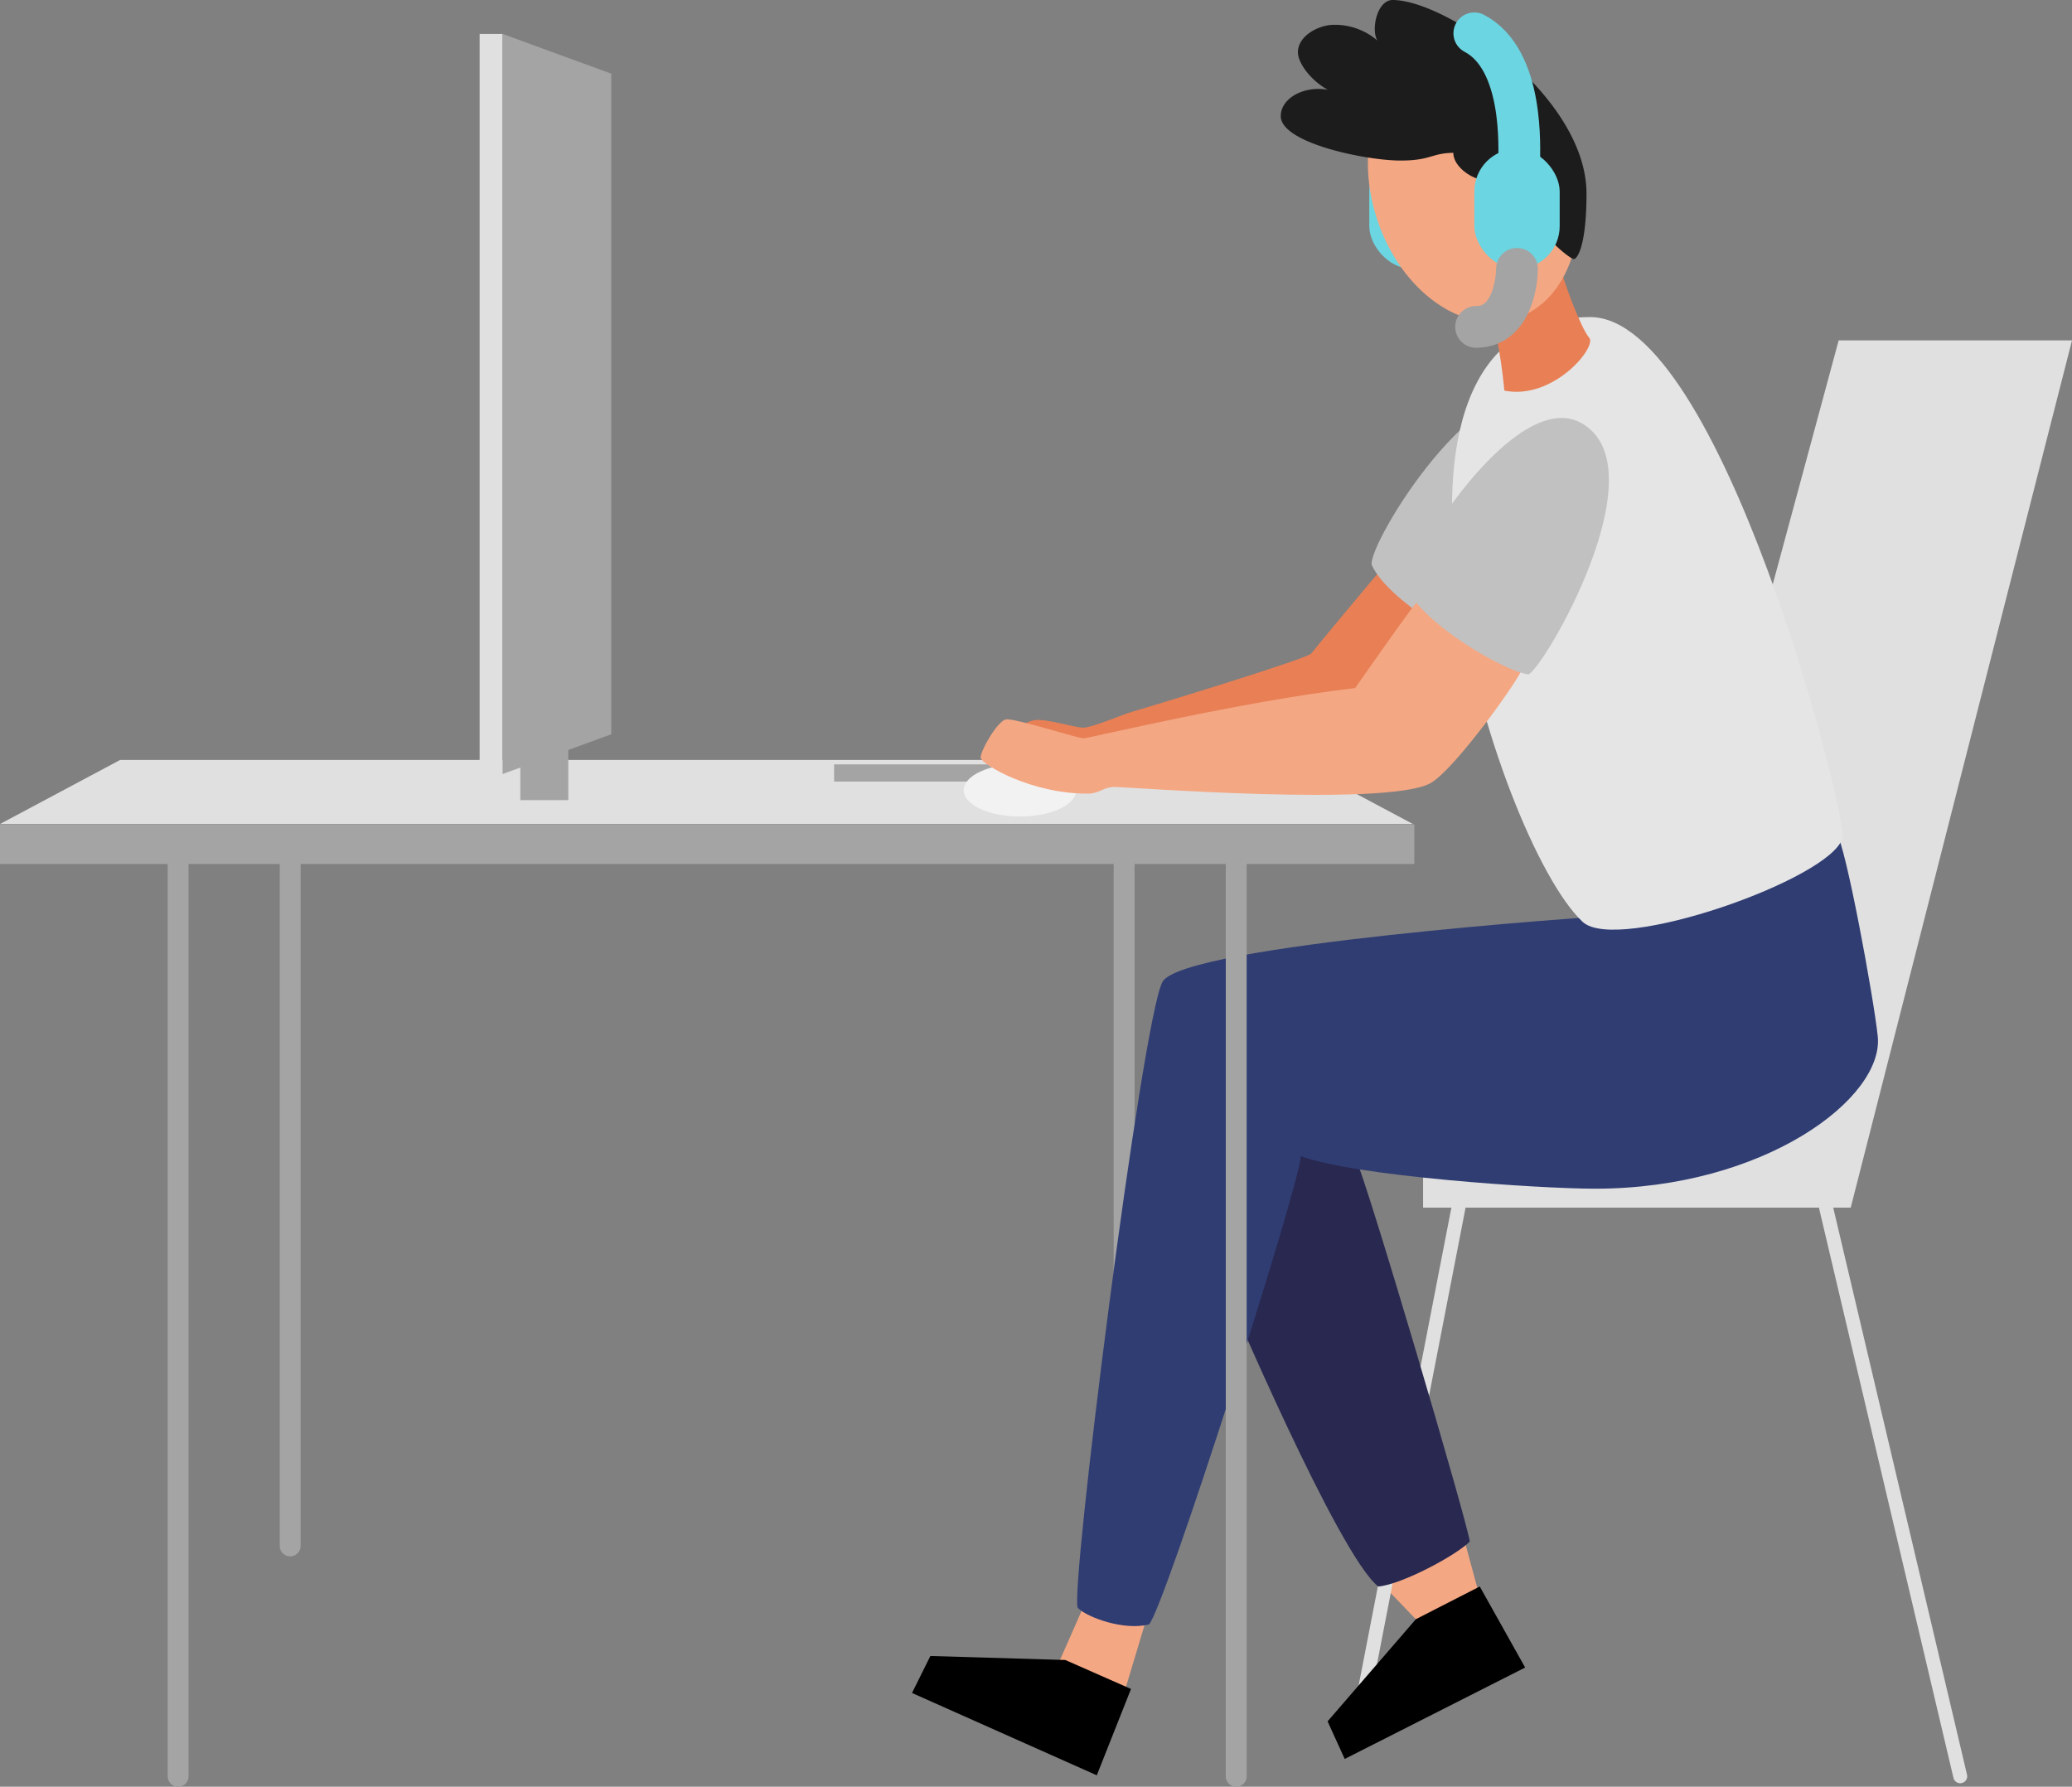 <svg xmlns="http://www.w3.org/2000/svg" width="297.581" height="256.595" viewBox="0 0 297.581 256.595">
  <rect x="0" y="0" width="297.581" height="256.595" fill="#808080" stroke="none"/>
  <g id="Grupo_737" data-name="Grupo 737" transform="translate(-177.835 -1664.634)">
    <line id="Línea_60" data-name="Línea 60" y2="97.934" transform="translate(339.279 1788.712)" fill="none" stroke="#a4a4a4" stroke-linecap="round" stroke-linejoin="round" stroke-width="3"/>
    <rect id="Rectángulo_1386" data-name="Rectángulo 1386" width="12.259" height="17.241" rx="6.13" transform="translate(374.49 1686.003)" fill="#6bd5e1"/>
    <path id="Trazado_3639" data-name="Trazado 3639" d="M391.81,679.1c-.435,1.085-3.4,7.739-3.4,7.739l9.58,3.65,2.859-9.51Z" transform="translate(-58.445 1216.409)" fill="#f4a783"/>
    <path id="Trazado_3640" data-name="Trazado 3640" d="M517.992,655.08l1.97,7.269-8.625,4.218-5.687-5.918Z" transform="translate(-129.765 1231.021)" fill="#f4a783"/>
    <path id="Trazado_3641" data-name="Trazado 3641" d="M418.469,299.44c-.983,1.136-9.126,10.9-9.71,11.676s-24.425,8.018-25.682,8.354-5.777,2.3-7.05,2.3-5.358-1.351-7.05-1.073-7.093,3.439-6.572,4.7,58.833-2.949,58.833-2.949l6.357-19.783Z" transform="translate(-42.604 1447.367)" fill="#e87f55"/>
    <line id="Línea_61" data-name="Línea 61" x1="14.817" y2="76.329" transform="translate(372.485 1838.07)" fill="none" stroke="#e0e0e0" stroke-linecap="round" stroke-linejoin="round" stroke-width="2"/>
    <path id="Trazado_3642" data-name="Trazado 3642" d="M581.507,214.45h33.511L583.238,339H521.82v-8.108l34.389-22.835Z" transform="translate(-139.602 1499.068)" fill="#e0e0e0"/>
    <path id="Trazado_3643" data-name="Trazado 3643" d="M468.214,509.746c1.7,3.474,16.059,52.245,16.431,55.081-1.829,1.919-9.76,6.188-13.148,6.467-5.738-4.516-21.816-42.438-21.816-42.438S455.156,497.392,468.214,509.746Z" transform="translate(-95.717 1321.181)" fill="#282850"/>
    <path id="Trazado_3644" data-name="Trazado 3644" d="M504.077,395.59c1.245,1.48,5.276,23.332,5.875,28.984.92,8.883-16.3,21.895-40.613,21.895-8.025,0-34.6-1.79-42.23-4.673-.392,4.829-19.639,65.061-21.82,67.242-3.584.936-8.883-1.01-10.207-2.35s9.2-84.546,12.142-89.92,62.958-9.412,62.958-9.412Z" transform="translate(-62.434 1388.876)" fill="#303d72"/>
    <path id="Trazado_3645" data-name="Trazado 3645" d="M528.1,235.124c11.268,6.576-5.581,35.3-7.712,36.034-3.4-.392-15.22-7.3-17.437-12.393C502.476,255.64,518.48,229.5,528.1,235.124Z" transform="translate(-128.119 1486.972)" fill="#c1c1c1"/>
    <path id="Trazado_3646" data-name="Trazado 3646" d="M552.282,205.91c18.836,0,36.974,71.907,36.23,74.786-1.524,5.9-32.38,16.7-37.33,12.06C538.66,281.037,515.567,205.91,552.282,205.91Z" transform="translate(-146.054 1504.263)" fill="#e5e5e5"/>
    <line id="Línea_62" data-name="Línea 62" x2="19.269" y2="81.658" transform="translate(440.096 1838.07)" fill="none" stroke="#e0e0e0" stroke-linecap="round" stroke-linejoin="round" stroke-width="2"/>
    <path id="Trazado_3647" data-name="Trazado 3647" d="M365.871,701.565l-4.915,12.4L334.42,702.141l2.636-5.311,19.38.576Z" transform="translate(-25.601 1205.623)"/>
    <path id="Trazado_3648" data-name="Trazado 3648" d="M508.661,671.35l6.521,11.637-25.917,13.129-2.456-5.4,12.674-14.668Z" transform="translate(-118.304 1221.124)"/>
    <path id="Trazado_3649" data-name="Trazado 3649" d="M556.037,185.69c.427,2.381,3.133,9.561,4.308,10.877s-5.151,9.008-12.185,7.6c-.211-2.417-1.046-9.259-2.15-10.4S556.037,185.69,556.037,185.69Z" transform="translate(-154.271 1516.564)" fill="#e87f55"/>
    <ellipse id="Elipse_867" data-name="Elipse 867" cx="14.562" cy="19.779" rx="14.562" ry="19.779" transform="translate(369.456 1677.263) rotate(-18.072)" fill="#f4a783"/>
    <path id="Trazado_3650" data-name="Trazado 3650" d="M485.689,89.64c7.8,0,27.852,13.861,27.852,27.809,0,7.485-1.324,9.4-1.825,9.4s-5.342-3.756-5.342-6.455-.952-6.69-1.88-6.69c-1.567,0-1.8,1.743-5.738,1.743-1.508,0-4.34-1.8-4.34-3.862-3.2.055-3.2,1.112-7.591,1.112-4.974,0-17.194-2.515-17.194-6.376,0-2.616,3.411-4.418,6.772-3.78-2.276-1.218-4.308-3.733-4.308-5.4,0-2.33,2.938-3.94,5.213-3.94a9.373,9.373,0,0,1,6.188,2.248C482.567,93.847,483.483,89.64,485.689,89.64Z" transform="translate(-107.853 1574.994)" fill="#1c1c1c"/>
    <ellipse id="Elipse_868" data-name="Elipse 868" cx="4.046" cy="4.046" rx="4.046" ry="4.046" transform="translate(391.971 1688.573)" fill="#e49d75"/>
    <rect id="Rectángulo_1387" data-name="Rectángulo 1387" width="203.126" height="5.695" transform="translate(177.835 1783.021)" fill="#a4a4a4"/>
    <path id="Trazado_3651" data-name="Trazado 3651" d="M185.653,368.28H17.257L0,377.48H202.914Z" transform="translate(177.835 1405.489)" fill="#e0e0e0"/>
    <path id="Trazado_3657" data-name="Trazado 3657" d="M0,0V131.017" transform="translate(203.416 1788.712)" fill="none" stroke="#a4a4a4" stroke-linecap="round" stroke-width="3"/>
    <line id="Línea_64" data-name="Línea 64" y2="97.934" transform="translate(219.513 1788.712)" fill="none" stroke="#a4a4a4" stroke-linecap="round" stroke-linejoin="round" stroke-width="3"/>
    <line id="Línea_65" data-name="Línea 65" y2="131.017" transform="translate(355.381 1788.712)" fill="none" stroke="#a4a4a4" stroke-linecap="round" stroke-linejoin="round" stroke-width="3"/>
    <rect id="Rectángulo_1388" data-name="Rectángulo 1388" width="36.014" height="2.468" transform="translate(297.629 1774.408)" fill="#a4a4a4"/>
    <rect id="Rectángulo_1389" data-name="Rectángulo 1389" width="6.893" height="8.206" transform="translate(252.563 1771.337)" fill="#a4a4a4"/>
    <ellipse id="Elipse_869" data-name="Elipse 869" cx="8.076" cy="3.776" rx="8.076" ry="3.776" transform="translate(316.241 1774.345)" fill="#f2f2f2"/>
    <path id="Trazado_3652" data-name="Trazado 3652" d="M422.527,309.46c-1.175,1.281-8.366,11.621-9.142,12.714-16.45,1.919-38.188,7.2-38.987,7.222s-9.941-2.934-11.167-2.718-3.733,4.61-3.627,5.515,7.3,5.252,15.592,5.143c1.567-.106,2.08-.96,3.705-.96s38.776,2.871,45.223-.5c3.505-1.837,13.356-15.69,13.356-16.728S422.527,309.46,422.527,309.46Z" transform="translate(-40.92 1441.271)" fill="#f4a783"/>
    <path id="Trazado_3653" data-name="Trazado 3653" d="M541.047,243.684c11.264,6.576-5.581,35.3-7.712,36.034-3.4-.392-15.22-7.3-17.441-12.392C515.416,264.2,531.42,238.064,541.047,243.684Z" transform="translate(-135.99 1481.764)" fill="#c1c1c1"/>
    <rect id="Rectángulo_1390" data-name="Rectángulo 1390" width="3.302" height="106.288" transform="translate(246.719 1669.506)" fill="#e0e0e0"/>
    <path id="Trazado_3654" data-name="Trazado 3654" d="M184.29,102.08V208.368l15.612-5.711V107.787Z" transform="translate(65.727 1567.426)" fill="#a4a4a4"/>
    <rect id="Rectángulo_1391" data-name="Rectángulo 1391" width="12.259" height="17.241" rx="6.13" transform="translate(389.578 1686.003)" fill="#6bd5e1"/>
    <path id="Trazado_3655" data-name="Trazado 3655" d="M547.049,120.617c0-2.174.752-14.978-6.439-18.757" transform="translate(-151.032 1567.56)" fill="none" stroke="#6bd5e1" stroke-linecap="round" stroke-linejoin="round" stroke-width="6"/>
    <path id="Trazado_3656" data-name="Trazado 3656" d="M547.135,188.22c0,1.249-.493,8.335-5.875,8.335" transform="translate(-151.428 1515.025)" fill="none" stroke="#a4a4a4" stroke-linecap="round" stroke-linejoin="round" stroke-width="6"/>
  </g>
</svg>
